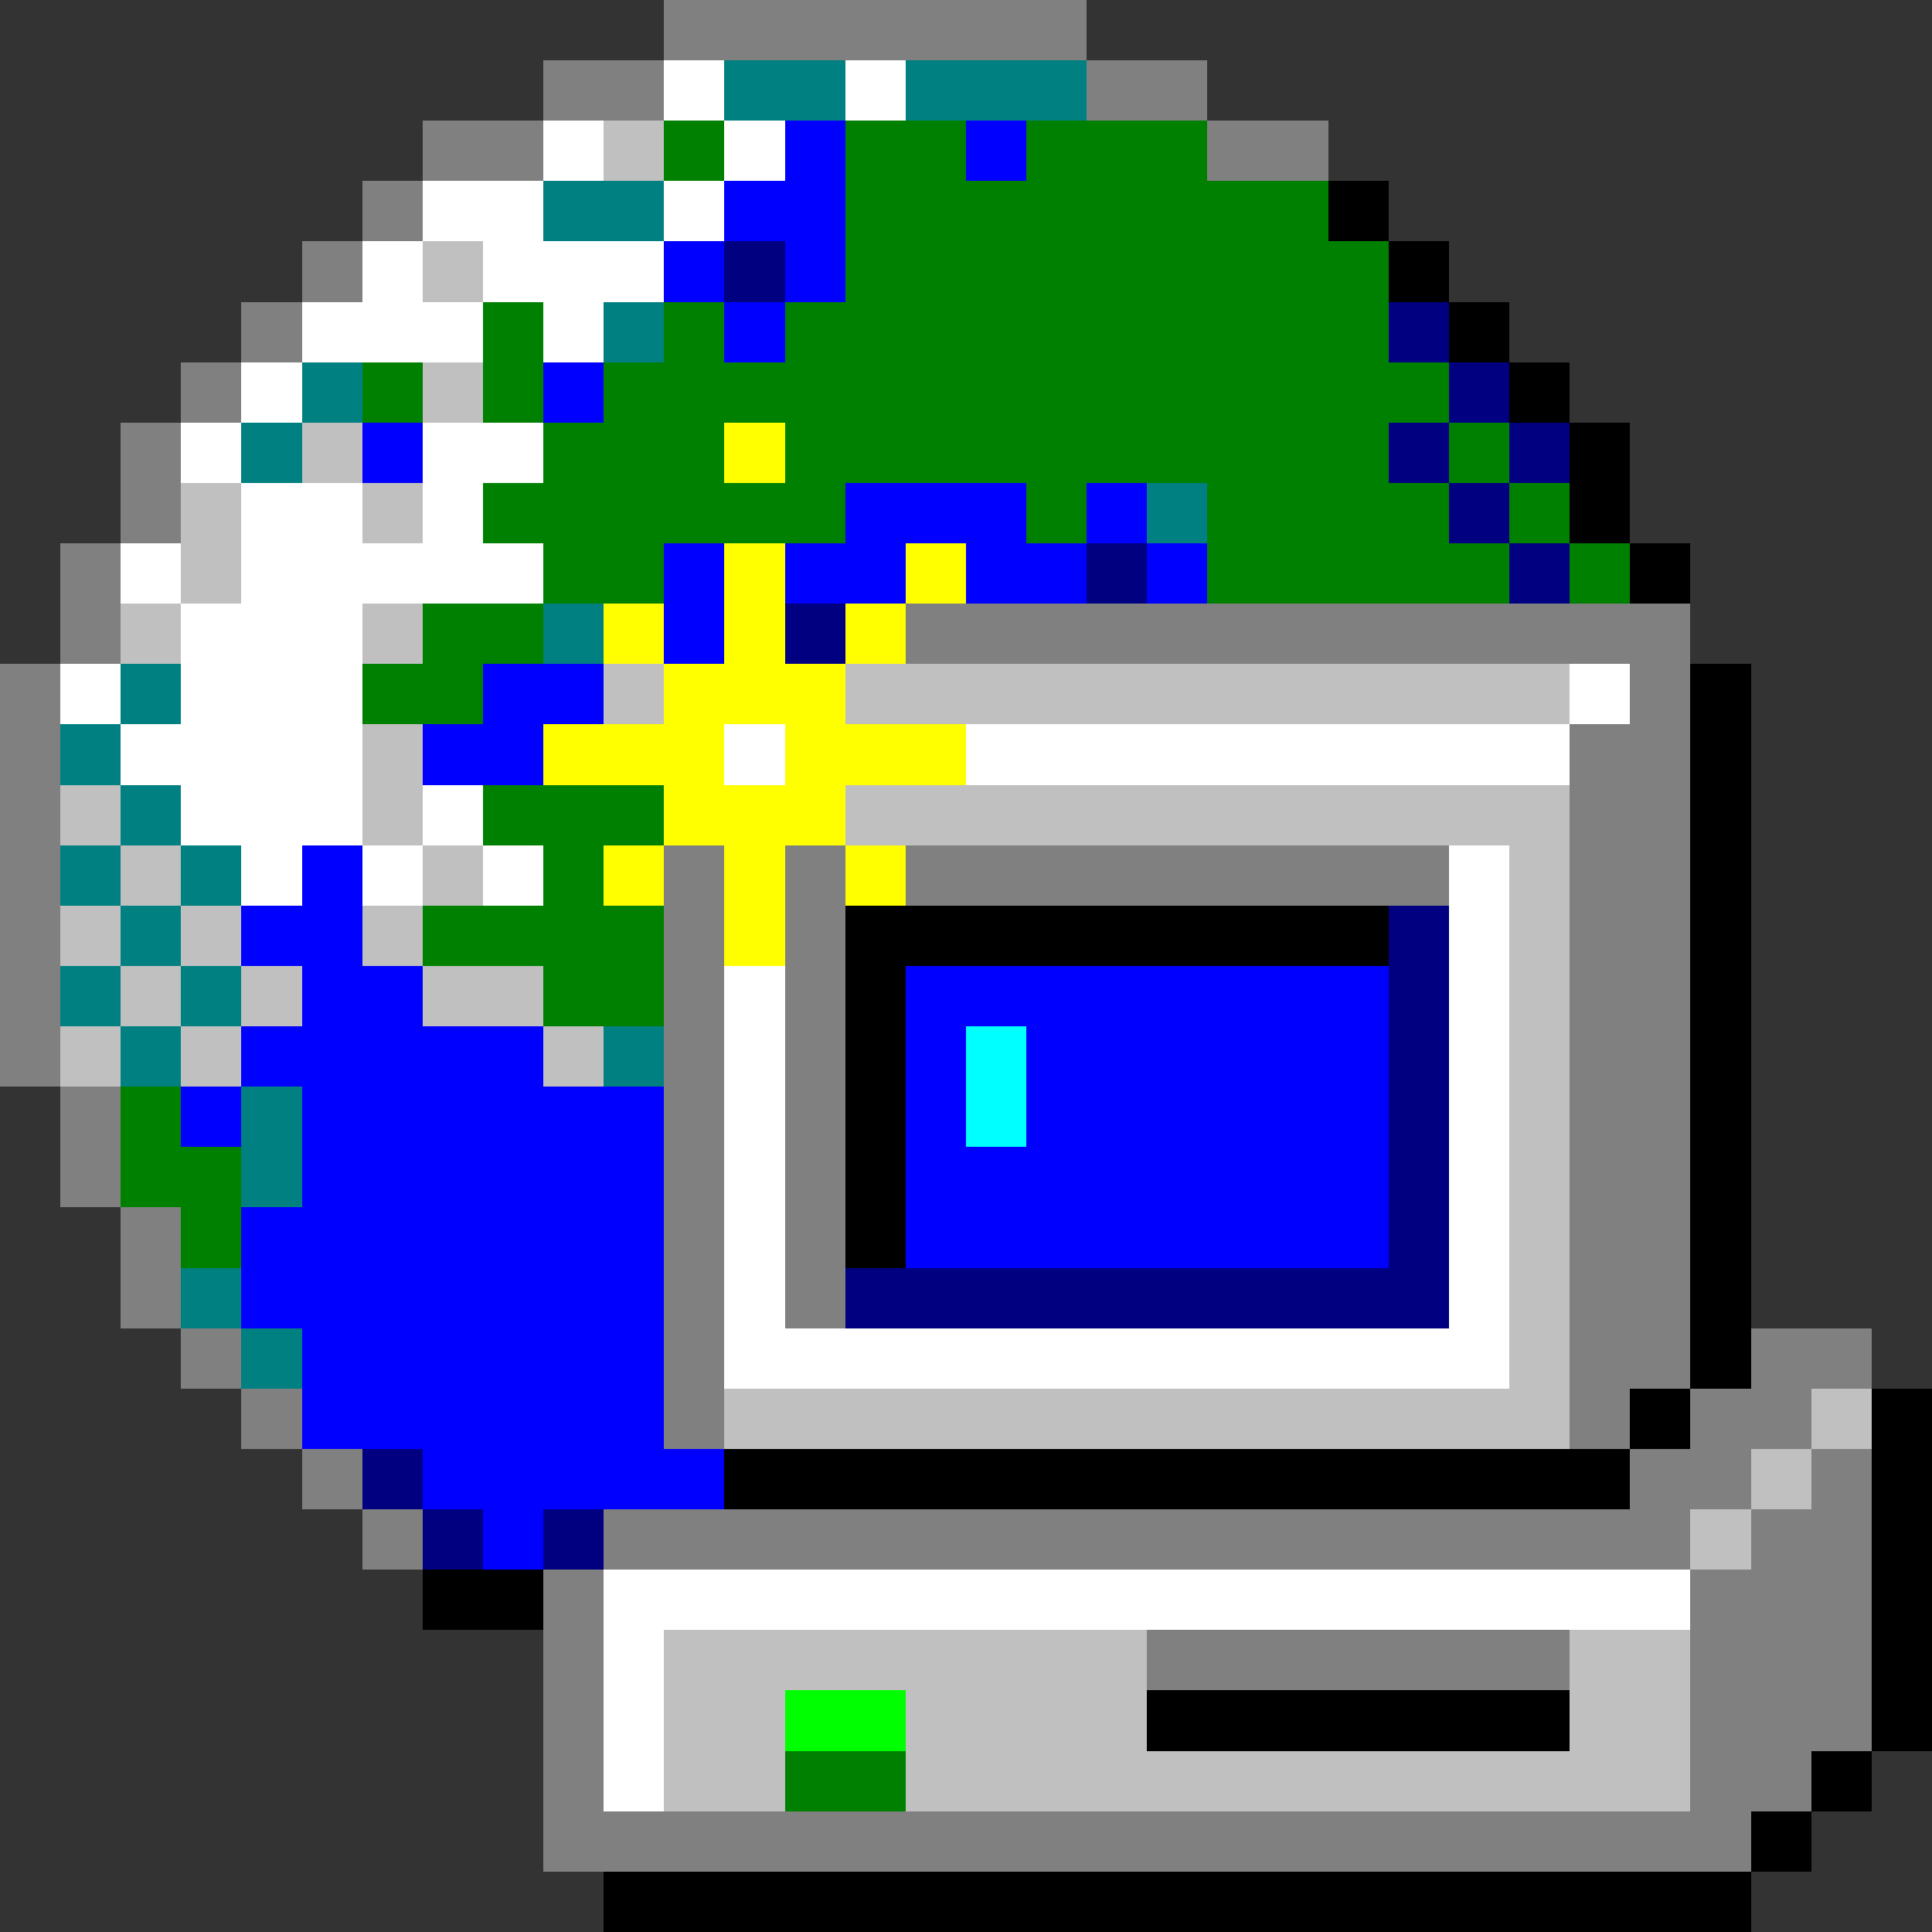 <svg xmlns="http://www.w3.org/2000/svg" shape-rendering="crispEdges" viewBox="0 -0.5 32 32"><rect x="0" y="-0.5" width="32" height="32" fill="#333333" stroke="none"/><path stroke="gray" d="M11 0h7M9 1h2m7 0h2M7 2h2m11 0h2M6 3h1M5 4h1M4 5h1M3 6h1M2 7h1M2 8h1M1 9h1m-1 1h1m13 0h13M0 11h1m26 0h1M0 12h1m25 0h2M0 13h1m25 0h2M0 14h1m10 0h1m1 0h1m1 0h9m2 0h2M0 15h1m10 0h1m1 0h1m12 0h2M0 16h1m10 0h1m1 0h1m12 0h2M0 17h1m10 0h1m1 0h1m12 0h2M1 18h1m9 0h1m1 0h1m12 0h2M1 19h1m9 0h1m1 0h1m12 0h2M2 20h1m8 0h1m1 0h1m12 0h2M2 21h1m8 0h1m1 0h1m12 0h2M3 22h1m7 0h1m14 0h2m1 0h2M4 23h1m6 0h1m14 0h1m1 0h2M5 24h1m21 0h2m1 0h1M6 25h1m3 0h18m1 0h2M9 26h1m18 0h3M9 27h1m9 0h7m2 0h3M9 28h1m18 0h3M9 29h1m18 0h2M9 30h20"/><path stroke="#fff" d="M11 1h1m2 0h1M9 2h1m2 0h1M7 3h2m2 0h1M6 4h1m1 0h3M5 5h3m1 0h1M4 6h1M3 7h1m3 0h2M4 8h2m1 0h1M2 9h1m1 0h5m-6 1h3m-5 1h1m1 0h3m20 0h1M2 12h4m6 0h1m3 0h10M3 13h3m1 0h1m-4 1h1m1 0h1m1 0h1m15 0h1m-1 1h1m-13 1h1m11 0h1m-13 1h1m11 0h1m-13 1h1m11 0h1m-13 1h1m11 0h1m-13 1h1m11 0h1m-13 1h1m11 0h1m-13 1h13m-15 4h18m-18 1h1m-1 1h1m-1 1h1"/><path stroke="teal" d="M12 1h2m1 0h3M9 3h2m-1 2h1M5 6h1M4 7h1m14 1h1M9 10h1m-8 1h1m-2 1h1m0 1h1m-2 1h1m1 0h1m-2 1h1m-2 1h1m1 0h1m-2 1h1m7 0h1m-7 1h1m-1 1h1m-2 2h1m0 1h1"/><path stroke="silver" d="M10 2h1M7 4h1M7 6h1M5 7h1M3 8h1m2 0h1M3 9h1m-2 1h1m3 0h1m3 1h1m3 0h12M6 12h1m-6 1h1m4 0h1m7 0h12M2 14h1m4 0h1m17 0h1M1 15h1m1 0h1m2 0h1m18 0h1M2 16h1m1 0h1m2 0h2m16 0h1M1 17h1m1 0h1m5 0h1m15 0h1m-1 1h1m-1 1h1m-1 1h1m-1 1h1m-1 1h1m-14 1h14m4 0h1m-2 1h1m-2 1h1m-18 2h8m7 0h2m-17 1h2m2 0h4m7 0h2m-17 1h2m2 0h13"/><path stroke="green" d="M11 2h1m2 0h2m1 0h3m-6 1h8m-8 1h9M8 5h1m2 0h1m1 0h10M6 6h1m1 0h1m1 0h14M9 7h3m1 0h10m1 0h1M8 8h6m3 0h1m2 0h4m1 0h1M9 9h2m9 0h5m1 0h1M7 10h2m-3 1h2m0 2h3m-2 1h1m-3 1h4m-2 1h2m-9 2h1m-1 1h2m-1 1h1m9 9h2"/><path stroke="#00f" d="M13 2h1m2 0h1m-5 1h2m-3 1h1m1 0h1m-2 1h1M9 6h1M6 7h1m7 1h3m1 0h1m-8 1h1m1 0h2m1 0h2m1 0h1m-9 1h1m-4 1h2m-3 1h2m-4 2h1m-2 1h2m-1 1h2m8 0h8M4 17h5m6 0h1m1 0h6M3 18h1m1 0h6m4 0h1m1 0h6M5 19h6m4 0h8M4 20h7m4 0h8M4 21h7m-6 1h6m-6 1h6m-4 1h5m-4 1h1"/><path stroke="#000" d="M22 3h1m0 1h1m0 1h1m0 1h1m0 1h1m-1 1h1m0 1h1m0 2h1m-1 1h1m-1 1h1m-1 1h1m-15 1h9m5 0h1m-15 1h1m13 0h1m-15 1h1m13 0h1m-15 1h1m13 0h1m-15 1h1m13 0h1m-15 1h1m13 0h1m-1 1h1m-1 1h1m-2 1h1m3 0h1m-20 1h15m4 0h1m-1 1h1M7 26h2m22 0h1m-1 1h1m-13 1h7m5 0h1m-2 1h1m-2 1h1m-20 1h19"/><path stroke="navy" d="M12 4h1m10 1h1m0 1h1m-2 1h1m1 0h1m-2 1h1m-7 1h1m6 0h1m-13 1h1m9 5h1m-1 1h1m-1 1h1m-1 1h1m-1 1h1m-1 1h1m-10 1h10M6 24h1m0 1h1m1 0h1"/><path stroke="#ff0" d="M12 7h1m-1 2h1m2 0h1m-6 1h1m1 0h1m1 0h1m-4 1h3m-5 1h3m1 0h3m-5 1h3m-4 1h1m1 0h1m1 0h1m-3 1h1"/><path stroke="#0ff" d="M16 17h1m-1 1h1"/><path stroke="#0f0" d="M13 28h2"/></svg>